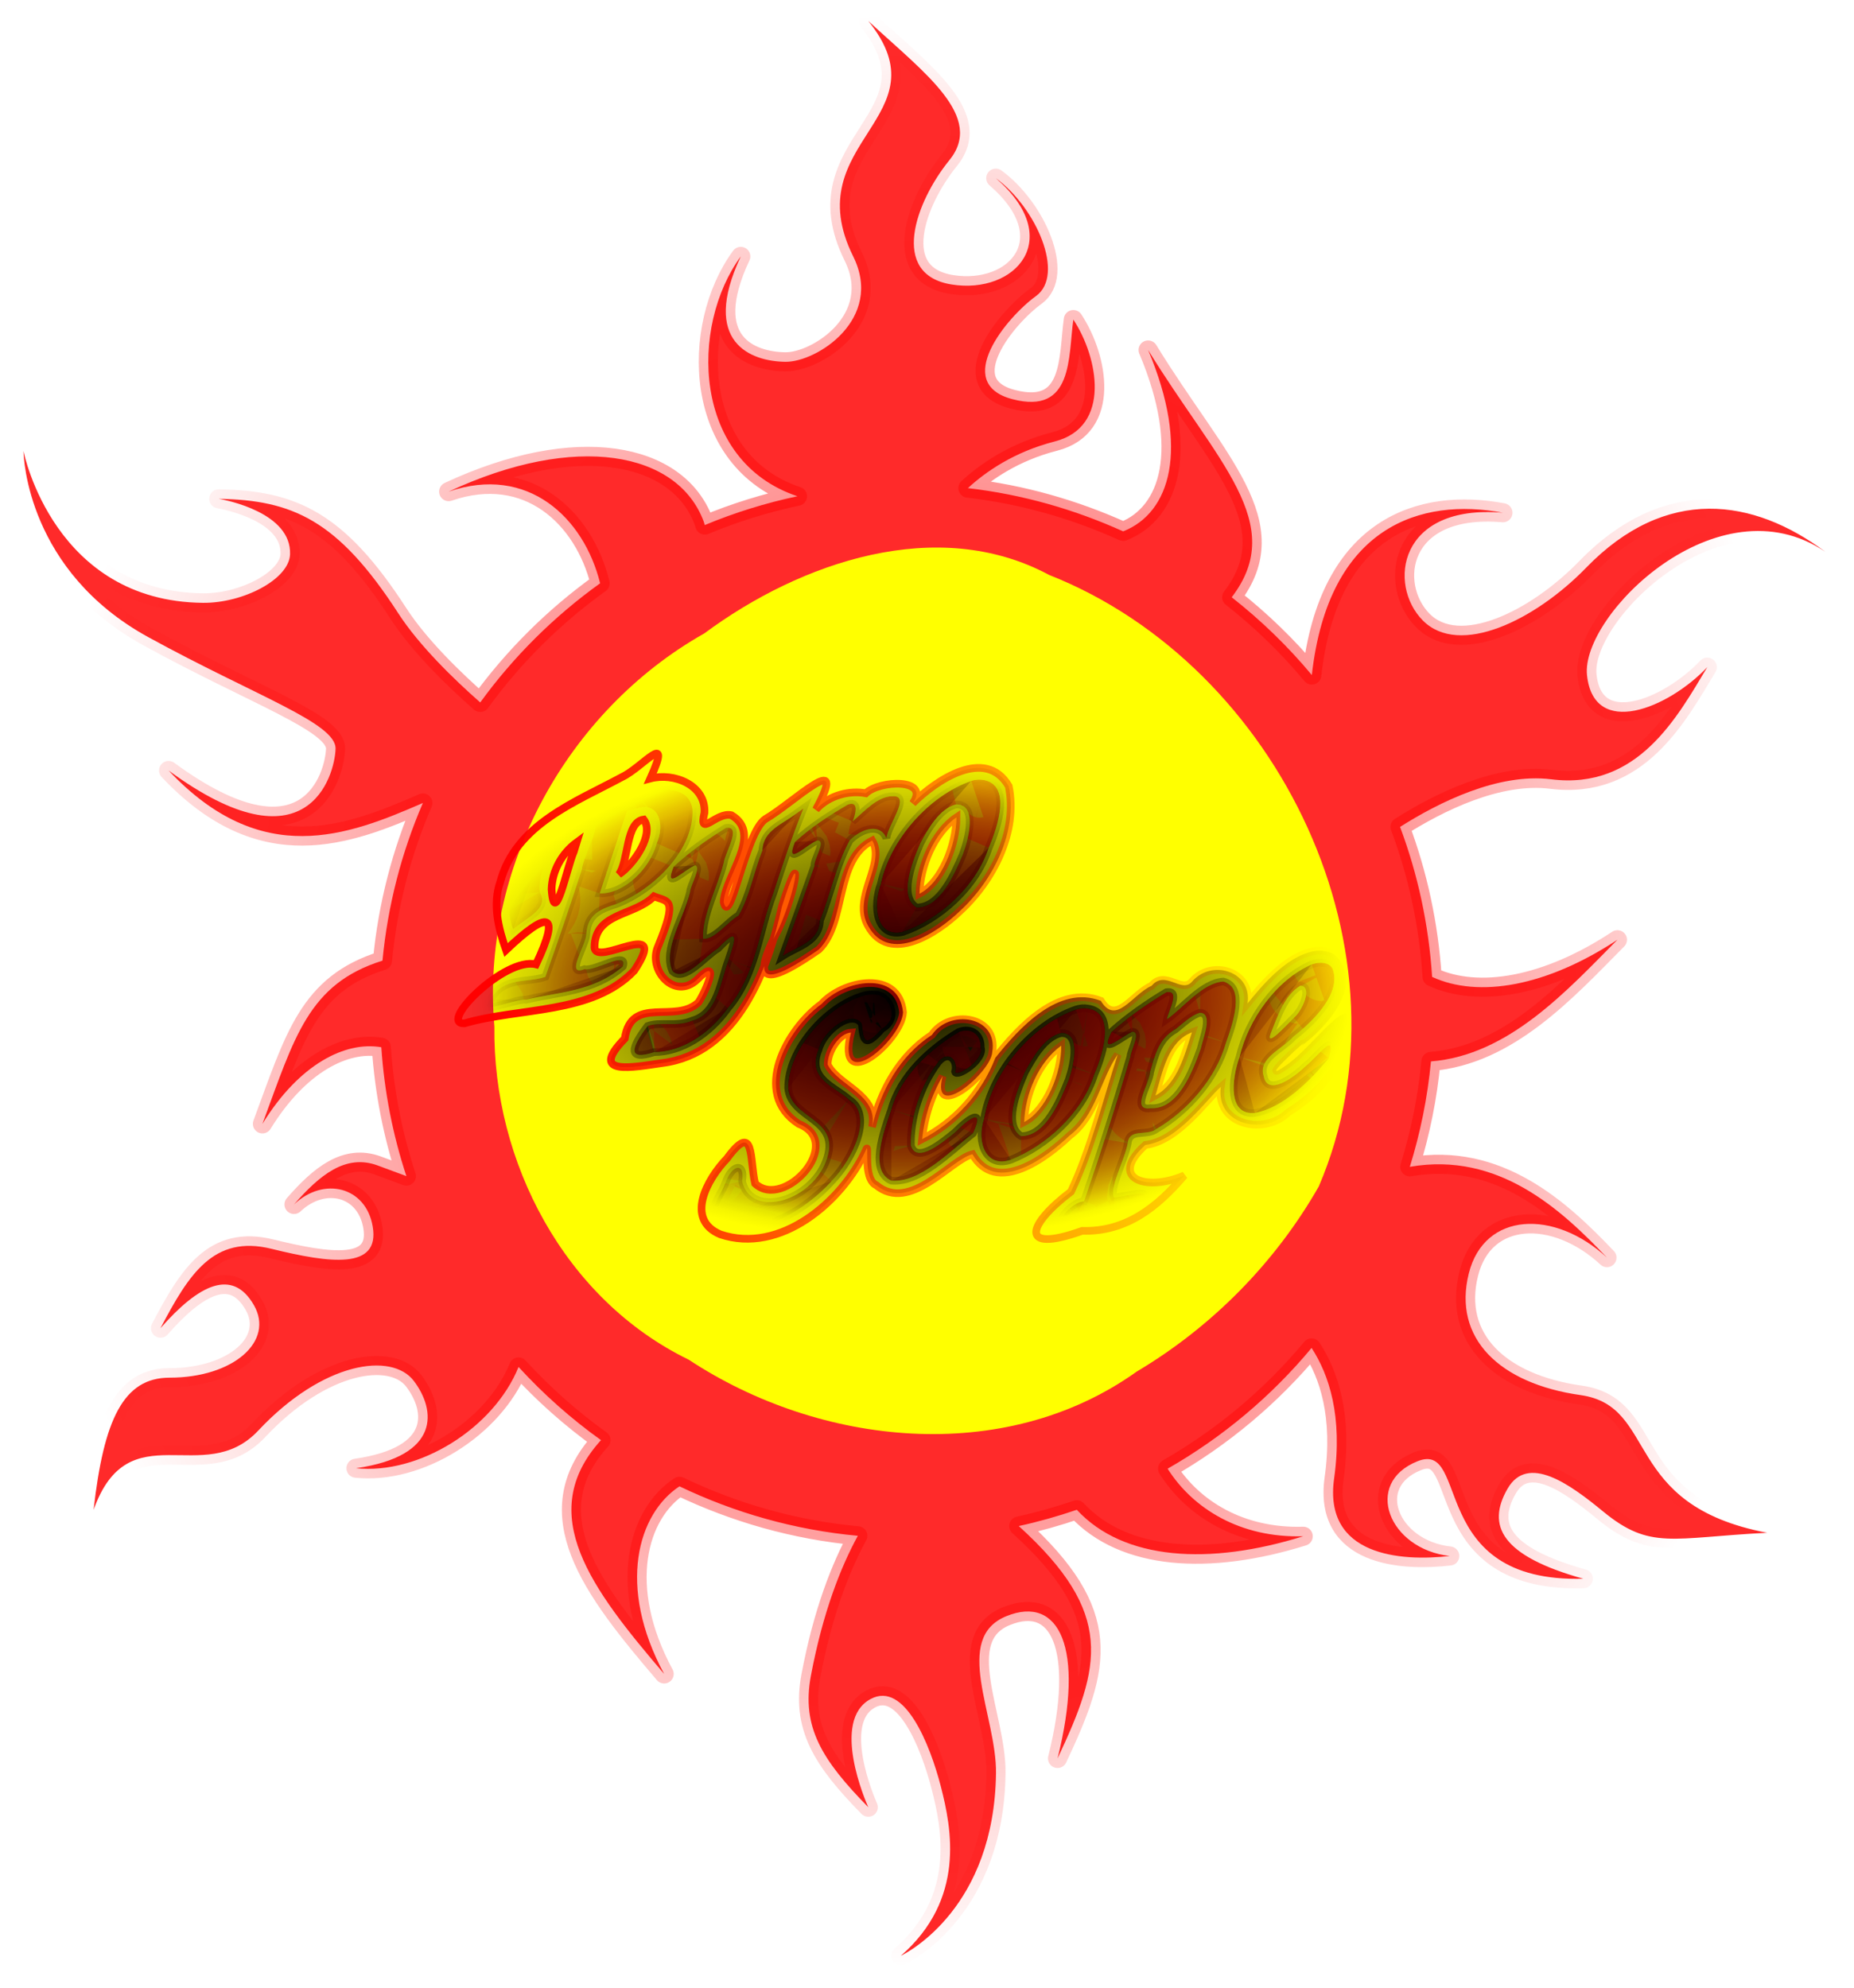 <?xml version="1.0" encoding="UTF-8" standalone="no"?>
<!-- Created with Inkscape (http://www.inkscape.org/) -->
<svg
   xmlns:dc="http://purl.org/dc/elements/1.1/"
   xmlns:cc="http://creativecommons.org/ns#"
   xmlns:rdf="http://www.w3.org/1999/02/22-rdf-syntax-ns#"
   xmlns:svg="http://www.w3.org/2000/svg"
   xmlns="http://www.w3.org/2000/svg"
   xmlns:xlink="http://www.w3.org/1999/xlink"
   xmlns:sodipodi="http://sodipodi.sourceforge.net/DTD/sodipodi-0.dtd"
   xmlns:inkscape="http://www.inkscape.org/namespaces/inkscape"
   height="260.406"
   id="img"
   inkscape:version="0.46"
   sodipodi:docname="1195427939289960346blazing_sun_hermann_schw_01.svg"
   sodipodi:version="0.32"
   version="1.0"
   width="242.844"
   inkscape:output_extension="org.inkscape.output.svg.inkscape">
  <sodipodi:namedview
     bordercolor="#666666"
     borderopacity="1.0"
     grid_units="mm"
     height="297mm"
     id="base"
     inkscape:current-layer="layer1"
     inkscape:cx="132.88805"
     inkscape:cy="63.835657"
     inkscape:document-units="mm"
     inkscape:pageopacity="0.0"
     inkscape:pageshadow="2"
     inkscape:window-height="885"
     inkscape:window-width="1679"
     inkscape:window-x="236"
     inkscape:window-y="49"
     inkscape:zoom="1.6491576"
     pagecolor="#ffffff"
     showgrid="true"
     units="mm"
     width="210mm">
    <inkscape:grid
       empspacing="5"
       empopacity="0.4"
       opacity="0.2"
       empcolor="#0000ff"
       color="#0000ff"
       spacingy="5mm"
       spacingx="5mm"
       originy="0px"
       originx="0px"
       type="xygrid"
       id="GridFromPre046Settings" />
  </sodipodi:namedview>
  <defs
     id="defs">
    <linearGradient
       inkscape:collect="always"
       id="linearGradient8203">
      <stop
         style="stop-color:#000000;stop-opacity:1;"
         offset="0"
         id="stop8205" />
      <stop
         style="stop-color:#000000;stop-opacity:0;"
         offset="1"
         id="stop8207" />
    </linearGradient>
    <linearGradient
       inkscape:collect="always"
       id="linearGradient8071">
      <stop
         style="stop-color:#ffff00;stop-opacity:1;"
         offset="0"
         id="stop8073" />
      <stop
         style="stop-color:#ffff00;stop-opacity:0;"
         offset="1"
         id="stop8075" />
    </linearGradient>
    <linearGradient
       inkscape:collect="always"
       id="linearGradient7909">
      <stop
         style="stop-color:#ff0000;stop-opacity:1;"
         offset="0"
         id="stop7911" />
      <stop
         style="stop-color:#ff0000;stop-opacity:0;"
         offset="1"
         id="stop7913" />
    </linearGradient>
    <linearGradient
       inkscape:collect="always"
       id="linearGradient7761">
      <stop
         style="stop-color:#ff0000;stop-opacity:1;"
         offset="0"
         id="stop7763" />
      <stop
         style="stop-color:#ff0000;stop-opacity:0;"
         offset="1"
         id="stop7765" />
    </linearGradient>
    <linearGradient
       inkscape:collect="always"
       id="linearGradient7747">
      <stop
         style="stop-color:#ff0000;stop-opacity:1;"
         offset="0"
         id="stop7749" />
      <stop
         style="stop-color:#ff0000;stop-opacity:0;"
         offset="1"
         id="stop7751" />
    </linearGradient>
    <linearGradient
       inkscape:collect="always"
       id="linearGradient5338">
      <stop
         style="stop-color:#000000;stop-opacity:1;"
         offset="0"
         id="stop5340" />
      <stop
         style="stop-color:#000000;stop-opacity:0;"
         offset="1"
         id="stop5342" />
    </linearGradient>
    <linearGradient
       id="linearGradient4944">
      <stop
         id="stop4946"
         offset="0"
         style="stop-color:#fff62b;stop-opacity:1;" />
      <stop
         id="stop4948"
         offset="1"
         style="stop-color:#fffd0d;stop-opacity:0;" />
    </linearGradient>
    <inkscape:perspective
       id="perspective9"
       inkscape:persp3d-origin="121.42187 : 86.802094 : 1"
       inkscape:vp_z="242.84373 : 130.20314 : 1"
       inkscape:vp_y="0 : 1000 : 0"
       inkscape:vp_x="0 : 130.20314 : 1"
       sodipodi:type="inkscape:persp3d" />
    <filter
       height="1.401"
       y="-0.201"
       width="1.404"
       x="-0.202"
       id="filter4936"
       inkscape:collect="always">
      <feGaussianBlur
         id="feGaussianBlur4938"
         stdDeviation="10.755"
         inkscape:collect="always" />
    </filter>
    <filter
       inkscape:collect="always"
       id="filter5356">
      <feGaussianBlur
         inkscape:collect="always"
         stdDeviation="0.429"
         id="feGaussianBlur5358" />
    </filter>
    <radialGradient
       inkscape:collect="always"
       xlink:href="#linearGradient5338"
       id="radialGradient5371"
       gradientUnits="userSpaceOnUse"
       gradientTransform="matrix(1,0,0,0.533,270.579,458.425)"
       cx="-156.243"
       cy="889.745"
       fx="-156.243"
       fy="889.745"
       r="56.028" />
    <radialGradient
       inkscape:collect="always"
       xlink:href="#linearGradient5338"
       id="radialGradient7208"
       gradientUnits="userSpaceOnUse"
       gradientTransform="matrix(1,0,0,0.533,74.721,453.574)"
       cx="-156.243"
       cy="889.745"
       fx="-156.243"
       fy="889.745"
       r="56.028" />
    <clipPath
       id="clipPath">
      <path
         style="font-size:40px;font-style:normal;font-weight:normal;line-height:80%;opacity:0.9;fill:#ffff00;fill-opacity:1;stroke:none;stroke-width:1px;stroke-linecap:butt;stroke-linejoin:miter;stroke-opacity:1;font-family:Bitstream Vera Sans"
         d="M -135.831,924.299 L -137.632,926.314 L -134.882,925.787 C -124.196,923.74 -124.078,923.717 -120.632,921.428 L -120.512,921.039 C -122.74,921.71 -123.687,921.932 -127.149,922.636 C -126.971,922.072 -126.793,921.509 -126.62,920.987 C -126.384,920.249 -126.148,919.512 -125.836,918.434 C -125.075,916.089 -125.008,915.832 -124.386,914.043 C -121.775,913.379 -119.54,912.3 -116.991,910.467 C -113.982,908.302 -111.89,905.051 -111.547,901.971 C -111.232,899.142 -113.28,898.19 -117.798,899.055 C -118.19,899.131 -118.623,899.213 -119.531,899.428 L -119.179,898.343 L -121.969,900.262 C -125.109,901.189 -126.942,902.11 -129.001,903.686 C -132.327,906.278 -134.331,909.431 -134.697,912.719 C -134.831,913.926 -134.766,914.728 -134.404,915.962 L -131.249,913.525 C -131.559,912.158 -131.602,911.515 -131.491,910.516 C -131.246,908.311 -130.106,906.016 -128.518,904.53 C -127.062,903.192 -125.671,902.437 -123.046,901.649 C -125.148,908.446 -128.109,917.444 -130.213,923.223 L -135.831,924.299 M -119.984,900.737 C -119.39,900.582 -118.757,900.42 -118.443,900.36 C -115.968,899.886 -114.775,900.92 -115.044,903.334 C -115.534,907.745 -118.685,911.525 -122.456,912.247 C -122.888,912.33 -123.198,912.349 -123.813,912.344 L -119.984,900.737 M -118.596,932.523 C -117.396,932.456 -115.682,932.25 -114.307,931.987 C -111.557,931.46 -109.897,930.368 -107.376,927.401 C -104.81,924.384 -104.602,923.896 -102.473,916.85 C -100.352,909.886 -99.259,906.622 -97.409,901.747 C -97.952,902.136 -98.412,902.469 -98.579,902.582 L -100.032,903.553 C -100.243,903.716 -100.571,903.901 -100.948,904.176 L -104.469,914.748 C -108.684,918.08 -108.895,918.243 -109.563,918.371 C -110.073,918.469 -110.362,917.954 -110.279,917.205 C -110.177,916.289 -109.61,914.307 -108.535,911.21 C -107.095,906.902 -106.286,904.466 -106.244,904.091 C -106.212,903.8 -106.385,903.63 -106.621,903.675 C -107.053,903.758 -109.724,905.654 -113.256,908.367 L -113.499,909.513 C -111.541,908.161 -111.086,907.87 -110.654,907.787 C -110.261,907.712 -110.092,907.924 -110.134,908.298 C -110.217,909.047 -110.631,910.349 -111.981,914.191 C -113.327,917.992 -113.625,918.945 -113.746,920.027 C -113.894,921.359 -113.415,922.245 -112.63,922.094 C -111.883,921.951 -108.518,919.352 -104.726,916.019 C -107.066,923.92 -107.066,923.92 -107.708,925.55 C -108.573,927.793 -109.918,928.824 -112.472,929.314 C -113.611,929.532 -114.457,929.531 -116.71,929.392 L -118.596,932.523 M -98.693,919.302 L -95.534,917.516 L -91.269,905.092 C -89.817,903.795 -88.867,903.206 -87.807,903.003 C -86.942,902.837 -86.469,903.072 -85.868,903.894 L -84.25,899.715 C -84.968,899.608 -85.273,899.585 -85.666,899.66 C -86.373,899.796 -87.24,900.329 -88.389,901.322 L -90.905,903.556 C -90.829,903.215 -90.727,902.992 -90.714,902.867 C -90.247,901.434 -90.179,901.177 -90.156,900.969 C -90.129,900.719 -90.341,900.556 -90.616,900.609 C -91.127,900.707 -94.783,903.158 -97.351,905.157 L -97.594,906.303 C -95.342,904.732 -95.098,904.603 -94.626,904.513 C -94.115,904.415 -93.912,904.661 -93.977,905.244 C -94.042,905.826 -94.652,907.858 -95.323,909.737 L -98.693,919.302 M -74.36,897.495 C -75.932,897.796 -78.58,899.484 -81.102,901.759 C -83.838,904.238 -86.088,908.905 -86.546,913.025 C -86.828,915.563 -85.673,916.93 -83.591,916.531 C -82.491,916.321 -81.345,915.694 -79.426,914.349 C -77.333,912.807 -75.92,911.519 -75.102,910.384 C -73.281,907.836 -71.57,903.517 -71.251,900.646 C -71.001,898.399 -72.278,897.096 -74.36,897.495 M -76.621,899.842 C -75.049,899.541 -74.248,900.976 -74.526,903.472 C -74.72,905.22 -75.511,907.49 -76.72,909.717 C -78.083,912.299 -79.641,913.86 -81.134,914.146 C -82.745,914.455 -83.595,913.111 -83.331,910.739 C -82.794,905.912 -79.371,900.369 -76.621,899.842 M -105.91,948.705 L -108.12,953.364 C -106.963,955.057 -105.218,955.619 -102.665,955.129 C -96.654,953.978 -90.183,947.647 -89.595,942.362 C -89.405,940.656 -89.936,939.903 -92.575,938.046 C -95.179,936.223 -95.572,935.606 -95.373,933.817 C -95.072,931.112 -92.888,928.413 -90.57,927.969 C -88.92,927.653 -88.414,928.289 -88.278,930.869 L -85.467,928.417 C -85.449,926.173 -86.502,925.275 -88.584,925.674 C -92.631,926.449 -97.755,932.074 -98.213,936.194 C -98.421,938.066 -97.749,939.282 -95.679,940.718 C -93.257,942.453 -92.675,943.441 -92.888,945.355 C -93.249,948.601 -96.515,952.037 -99.933,952.692 C -101.622,953.016 -103.263,952.556 -104.185,951.511 C -104.903,950.712 -105.12,949.898 -105.231,948.127 L -105.91,948.705 M -74.369,941.645 C -77.648,944.513 -79.86,946.077 -81.117,946.318 C -82.531,946.589 -83.227,945.582 -83.005,943.584 C -82.782,941.587 -82.015,938.833 -81.051,936.734 C -80.02,934.378 -78.873,933.059 -77.734,932.841 C -76.791,932.66 -76.368,933.353 -76.376,935.146 L -73.94,933.295 C -73.877,933.079 -73.854,932.871 -73.849,932.83 C -73.65,931.04 -74.39,930.082 -75.765,930.346 C -76.472,930.481 -76.922,930.73 -78.448,932 C -81.612,934.52 -82.31,935.265 -83.364,937.137 C -84.714,939.595 -85.932,943.29 -86.219,945.87 C -86.488,948.283 -85.584,949.495 -83.777,949.149 C -81.892,948.788 -78.485,946.506 -74.595,942.991 L -74.369,941.645 M -60.646,927.449 C -62.217,927.75 -64.866,929.439 -67.387,931.714 C -70.124,934.193 -72.373,938.859 -72.831,942.979 C -73.114,945.518 -71.958,946.885 -69.876,946.486 C -68.776,946.275 -67.63,945.648 -65.712,944.303 C -63.618,942.762 -62.206,941.473 -61.388,940.339 C -59.566,937.791 -57.855,933.472 -57.536,930.6 C -57.286,928.353 -58.564,927.05 -60.646,927.449 M -62.906,929.796 C -61.335,929.495 -60.533,930.93 -60.811,933.427 C -61.005,935.175 -61.796,937.444 -63.005,939.671 C -64.369,942.254 -65.927,943.815 -67.42,944.101 C -69.03,944.41 -69.88,943.066 -69.617,940.694 C -69.08,935.866 -65.656,930.323 -62.906,929.796 M -61.044,952.939 L -62.371,954.497 C -61.236,954.32 -56.885,953.568 -55.706,953.342 C -55.392,953.282 -54.842,953.177 -53.855,952.947 L -52.521,951.673 L -56.894,952.266 L -54.022,943.041 C -53.255,943.057 -52.827,943.016 -52.159,942.888 C -50.431,942.557 -49.446,942.002 -47.727,940.369 C -45.543,938.362 -44.713,937.47 -44.119,936.623 C -42.508,934.238 -40.755,929.544 -40.454,926.839 C -40.232,924.842 -40.909,923.668 -42.206,923.916 C -43.148,924.097 -44.554,924.977 -46.303,926.534 L -49.798,929.607 C -49.629,929.126 -49.499,928.653 -49.393,928.389 C -48.864,926.74 -48.57,925.828 -48.551,925.662 C -48.524,925.412 -48.766,925.173 -49.041,925.226 C -49.434,925.301 -52.815,927.7 -55.926,930.088 L -56.282,931.215 C -55.748,930.909 -55.254,930.611 -55.087,930.498 C -53.888,929.739 -53.643,929.61 -53.329,929.55 C -52.857,929.46 -52.629,929.823 -52.712,930.572 C -52.878,932.07 -56.439,943.341 -59.62,952.585 L -61.044,952.939 M -53.035,940.042 C -52.175,937.148 -51.409,934.762 -50.817,932.897 C -50.755,932.682 -50.577,932.118 -50.336,931.339 C -46.798,928.217 -45.541,927.284 -44.519,927.088 C -43.734,926.938 -43.325,927.756 -43.477,929.129 C -43.686,931.001 -44.495,933.437 -45.732,935.914 C -47.066,938.573 -48.54,940.077 -50.151,940.386 C -51.133,940.574 -52.157,940.444 -53.035,940.042 M -28.095,932.373 C -31.343,935.642 -33.358,937.168 -34.851,937.454 C -35.833,937.643 -36.579,937.093 -36.734,936.064 C -36.817,935.428 -36.805,934.978 -36.671,933.771 C -34.774,932.267 -33.498,931.168 -30.976,928.893 C -28.665,926.78 -27.688,925.249 -27.479,923.376 C -27.317,921.919 -28.084,921.211 -29.459,921.475 C -30.324,921.64 -30.975,921.969 -31.939,922.683 C -33.534,923.884 -34.994,925.264 -35.93,926.42 C -37.636,928.621 -39.481,933.454 -39.856,936.825 C -40.129,939.28 -39.083,940.587 -37.079,940.203 C -34.761,939.759 -31.699,937.462 -28.23,933.579 L -28.095,932.373 M -36.387,932.25 C -35.224,927.67 -33.032,923.87 -31.343,923.546 C -30.675,923.418 -30.322,924.043 -30.433,925.041 C -30.664,927.122 -31.864,928.574 -36.387,932.25"
         id="text5094" />
    </clipPath>
    <filter
       id="filter"
       height="2.0"
       width="2.0"
       x="-0.5"
       y="-0.5">
      <feGaussianBlur
         stdDeviation="5.0"
         id="feGaussianBlur7232" />
    </filter>
    <clipPath
       id="clipPath8">
      <path
         style="font-size:40px;font-style:normal;font-weight:normal;line-height:80%;opacity:0.8;fill:#aa0044;fill-opacity:1;stroke:url(#radialGradient7208);stroke-width:1px;stroke-linecap:butt;stroke-linejoin:miter;stroke-opacity:1;filter:url(#filter5356);font-family:Bitstream Vera Sans"
         d="M -118.242,899.402 C -121.679,902.178 -125.76,902.245 -129.038,905.546 C -132.916,908.695 -135.155,914.345 -133.556,917.99 C -131.854,916.468 -128.789,915.304 -130.071,913.123 C -130.436,909.37 -127.099,904.765 -123.29,903.884 C -121.716,903.859 -124.385,908.318 -124.567,910.121 C -126.091,914.825 -127.672,919.526 -129.353,924.217 C -131.788,925.054 -134.766,924.138 -136.525,927.172 C -138.775,929.509 -133.141,927.025 -131.879,927.214 C -127.73,926.206 -122.969,926.164 -119.198,922.844 C -118.481,920.665 -122.811,923.528 -124.218,923.209 C -126.851,924.224 -123.984,920.052 -123.98,918.563 C -123.799,915.95 -122.055,915.321 -120.047,914.67 C -115.222,912.832 -109.731,907.488 -110.079,902.165 C -110.681,898.799 -114.971,899.617 -117.859,900.283 C -117.865,899.61 -116.686,897.975 -118.242,899.402 z M -117.378,902.163 C -114.618,901.168 -113.63,904.132 -114.761,906.721 C -115.629,910.077 -119.119,913.411 -122.218,913.273 C -121.026,909.672 -119.835,906.071 -118.643,902.47 C -118.221,902.366 -117.799,902.262 -117.378,902.163 z M -96.452,902.8 C -98.273,904.215 -100.813,905 -100.915,907.634 C -102.032,910.434 -102.554,913.607 -104.032,916.179 C -105.499,917.003 -107.218,919.42 -108.701,919.21 C -108.804,916.069 -106.813,912.541 -105.973,909.227 C -105.833,907.982 -103.561,904.4 -105.674,904.694 C -108.022,906.122 -110.554,907.909 -112.55,909.798 C -113.868,913.052 -111.262,910.254 -109.735,909.608 C -108.862,909.831 -110.36,912.221 -110.395,913.108 C -111.16,916.479 -114.028,920.621 -112.689,923.474 C -111.153,924.964 -108.53,921.57 -106.728,920.485 C -103.947,917.529 -104.42,919.246 -105.343,921.972 C -106.369,924.647 -106.748,929.025 -110.075,929.942 C -112.133,930.819 -114.278,930.047 -115.951,930.654 C -118.085,933.463 -118.677,935.26 -115.107,934.078 C -111.598,934.069 -107.923,931.796 -105.434,928.296 C -101.696,923.842 -101.416,918.228 -99.474,913.229 C -98.269,909.525 -97.034,905.819 -95.539,902.148 C -95.843,902.365 -96.148,902.583 -96.452,902.8 z M -89.714,901.637 C -92.066,903.018 -94.597,904.634 -96.66,906.563 C -97.98,909.905 -95.248,906.948 -93.754,906.356 C -92.46,906.264 -94.226,908.895 -94.092,909.666 C -95.456,913.604 -96.852,917.54 -98.259,921.474 C -96.281,920.202 -93.499,919.656 -93.375,916.819 C -91.99,913.374 -91.26,909.558 -89.486,906.334 C -87.821,904.671 -85.448,904.115 -84.678,906.049 C -84.48,904.243 -81.359,900.397 -83.887,900.552 C -85.793,900.546 -87.515,902.477 -89.088,903.839 C -88.686,902.852 -88.254,901.119 -89.714,901.637 z M -73.57,898.544 C -79.027,900.456 -84.167,906.161 -85.405,912.043 C -86.504,915.069 -85.949,919.119 -82.53,918.333 C -77.865,916.74 -72.967,912.481 -71.274,907.293 C -69.949,904.219 -68.468,899.312 -71.7,898.472 C -72.271,898.326 -72.907,898.321 -73.57,898.544 z M -75.566,901.631 C -72.778,901.565 -73.851,905.983 -74.664,908.179 C -75.795,910.834 -77.66,915.172 -80.732,915.125 C -83.011,913.786 -81.449,909.49 -80.252,906.76 C -79.274,904.843 -77.664,902.143 -75.566,901.631 z M -87.85,926.734 C -92.548,928.172 -97.572,933.764 -97.54,938.772 C -97.217,942.884 -90.775,942.685 -92.429,947.911 C -94.155,953.568 -102.411,956.04 -103.582,950.971 C -103.153,948.462 -104.939,948.753 -105.773,951.244 C -106.43,952.921 -108.304,955.138 -106.629,955.945 C -102.842,958.979 -95.913,955.478 -91.869,950.986 C -88.961,947.962 -86.365,942.255 -89.596,940.273 C -91.369,938.625 -95.163,937.587 -93.553,933.713 C -92.937,931.285 -89.19,928.37 -87.894,930.37 C -87.706,932.564 -87.498,933.591 -85.284,931.018 C -82.723,929.584 -84.399,926.396 -86.326,926.538 C -86.816,926.502 -87.326,926.556 -87.85,926.734 z M -75.186,931.435 C -78.952,933.674 -82.813,937.194 -84.04,941.627 C -85.107,944.719 -86.911,949.649 -84.022,950.914 C -80.325,951.222 -76.499,947.185 -73.327,944.697 C -71.759,941.235 -73.891,942.77 -75.721,944.615 C -77.336,945.912 -80.715,948.766 -81.468,946.321 C -81.575,942.847 -80.353,938.66 -77.91,935.393 C -76.523,933.714 -75.263,935.149 -75.677,936.652 C -75.463,937.455 -71.788,935.038 -72.318,933.463 C -72.282,931.81 -73.517,930.795 -75.186,931.435 z M -59.841,928.495 C -65.611,930.486 -70.842,936.654 -71.888,942.831 C -72.899,945.869 -71.629,949.313 -68.367,948.17 C -63.792,946.342 -59.072,942.142 -57.454,937.011 C -56.115,933.903 -54.77,928.825 -58.324,928.364 C -58.789,928.281 -59.317,928.324 -59.841,928.495 z M -47.994,926.226 C -50.441,927.692 -53.031,929.488 -55.18,931.421 C -56.833,934.695 -54.021,932.123 -52.475,931.412 C -51.261,931.377 -52.678,933.84 -52.721,934.704 C -54.572,941.009 -56.612,947.295 -58.791,953.622 C -60.661,953.639 -63.763,957.803 -60.166,956.103 C -57.552,955.414 -54.714,955.669 -52.225,954.273 C -48.496,951.515 -53.003,952.975 -54.861,953.114 C -55.523,951.895 -53.434,948.157 -53.067,945.997 C -52.847,943.988 -50.58,945.144 -49.295,944.134 C -45.167,941.702 -41.506,937.485 -40.194,932.832 C -39.236,930.15 -37.704,925.569 -40.539,924.83 C -43.281,924.992 -45.882,928.384 -47.938,929.779 C -47.749,928.667 -46.096,925.922 -47.994,926.226 z M -28.965,922.58 C -33.645,924.624 -37.272,929.843 -38.427,934.734 C -39.473,937.682 -39.954,942.385 -36.417,942.049 C -32.795,941.406 -29.263,937.966 -26.728,934.879 C -25.6,931.027 -28.26,934.739 -29.775,935.914 C -31.369,937.468 -34.752,939.862 -35.251,937.244 C -36.044,934.874 -32.865,933.722 -31.369,932.046 C -28.667,929.942 -25.022,926.285 -26.233,923.139 C -26.706,922.278 -27.897,922.204 -28.965,922.58 z M -30.447,925.378 C -28.82,925.453 -30.154,928.623 -31.305,929.583 C -32.211,930.482 -35.136,933.695 -34.306,931.547 C -33.464,929.45 -32.556,926.614 -30.447,925.378 z M -61.836,931.582 C -59.199,931.466 -60.072,935.622 -60.806,937.717 C -61.912,940.476 -63.816,945.095 -67.032,945.082 C -69.335,943.663 -67.714,939.409 -66.552,936.718 C -65.488,934.75 -64.003,932.135 -61.836,931.582 z M -43.607,928.917 C -41.821,928.956 -43.206,932.276 -43.501,933.638 C -44.585,936.697 -46.512,941.635 -50.074,941.42 C -52.73,941.811 -50.235,938.276 -50.122,936.658 C -49.513,934.48 -48.996,932.27 -46.823,931.093 C -45.79,930.271 -44.733,929.24 -43.607,928.917 z"
         id="text5096" />
    </clipPath>
    <filter
       id="filtera"
       height="2.0"
       width="2.0"
       x="-0.5"
       y="-0.5">
      <feGaussianBlur
         stdDeviation="5.0"
         id="feGaussianBlur7237" />
    </filter>
    <radialGradient
       inkscape:collect="always"
       xlink:href="#linearGradient5338"
       id="radialGradient7693"
       gradientUnits="userSpaceOnUse"
       gradientTransform="matrix(1,0,0,0.533,275.502,449.282)"
       cx="-156.243"
       cy="889.745"
       fx="-156.243"
       fy="889.745"
       r="56.028" />
    <filter
       inkscape:collect="always"
       id="filter7709">
      <feGaussianBlur
         inkscape:collect="always"
         stdDeviation="2.299"
         id="feGaussianBlur7711" />
    </filter>
    <radialGradient
       inkscape:collect="always"
       xlink:href="#linearGradient7747"
       id="radialGradient7753"
       cx="-79.022"
       cy="925.226"
       fx="-79.022"
       fy="925.226"
       r="58.028"
       gradientTransform="matrix(1,0,0,0.549,0,417.271)"
       gradientUnits="userSpaceOnUse" />
    <radialGradient
       inkscape:collect="always"
       xlink:href="#linearGradient7747"
       id="radialGradient7755"
       gradientUnits="userSpaceOnUse"
       gradientTransform="matrix(1,0,0,0.549,0,417.271)"
       cx="-79.022"
       cy="925.226"
       fx="-79.022"
       fy="925.226"
       r="58.028" />
    <radialGradient
       inkscape:collect="always"
       xlink:href="#linearGradient7747"
       id="radialGradient7757"
       gradientUnits="userSpaceOnUse"
       gradientTransform="matrix(1,0,0,0.549,0,417.271)"
       cx="-79.022"
       cy="925.226"
       fx="-79.022"
       fy="925.226"
       r="58.028" />
    <radialGradient
       inkscape:collect="always"
       xlink:href="#linearGradient7747"
       id="radialGradient7759"
       gradientUnits="userSpaceOnUse"
       gradientTransform="matrix(1,0,0,0.549,0,417.271)"
       cx="-79.022"
       cy="925.226"
       fx="-79.022"
       fy="925.226"
       r="58.028" />
    <linearGradient
       inkscape:collect="always"
       xlink:href="#linearGradient7761"
       id="linearGradient7769"
       x1="-312.608"
       y1="904.865"
       x2="-201.435"
       y2="904.865"
       gradientUnits="userSpaceOnUse"
       gradientTransform="translate(376.28,18.57)" />
    <filter
       inkscape:collect="always"
       id="filter7903">
      <feGaussianBlur
         inkscape:collect="always"
         stdDeviation="1.237"
         id="feGaussianBlur7905" />
    </filter>
    <radialGradient
       inkscape:collect="always"
       xlink:href="#linearGradient7909"
       id="radialGradient7915"
       cx="121.259"
       cy="921.435"
       fx="121.259"
       fy="921.435"
       r="119.436"
       gradientTransform="matrix(1,0,0,1.072,0,-65.941)"
       gradientUnits="userSpaceOnUse" />
    <radialGradient
       inkscape:collect="always"
       xlink:href="#linearGradient8071"
       id="radialGradient8077"
       cx="119.259"
       cy="923.435"
       fx="119.259"
       fy="923.435"
       r="55.587"
       gradientTransform="matrix(1,0,0,0.53,0,434.396)"
       gradientUnits="userSpaceOnUse" />
    <radialGradient
       inkscape:collect="always"
       xlink:href="#linearGradient8071"
       id="radialGradient8081"
       gradientUnits="userSpaceOnUse"
       gradientTransform="matrix(1,0,0,0.53,0,434.396)"
       cx="119.259"
       cy="923.435"
       fx="119.259"
       fy="923.435"
       r="55.587" />
    <linearGradient
       inkscape:collect="always"
       xlink:href="#linearGradient7761"
       id="linearGradient8083"
       gradientUnits="userSpaceOnUse"
       gradientTransform="translate(376.28,18.57)"
       x1="-312.608"
       y1="904.865"
       x2="-201.435"
       y2="904.865" />
    <radialGradient
       inkscape:collect="always"
       xlink:href="#linearGradient8203"
       id="radialGradient8209"
       cx="118.213"
       cy="922.47"
       fx="118.213"
       fy="922.47"
       r="58.701"
       gradientTransform="matrix(1,0,0,0.55,0,414.838)"
       gradientUnits="userSpaceOnUse" />
    <radialGradient
       inkscape:collect="always"
       xlink:href="#linearGradient8203"
       id="radialGradient8211"
       cx="-79.022"
       cy="925.226"
       fx="-79.022"
       fy="925.226"
       r="58.028"
       gradientTransform="matrix(1,0,0,0.549,0,417.271)"
       gradientUnits="userSpaceOnUse" />
    <radialGradient
       inkscape:collect="always"
       xlink:href="#linearGradient8203"
       id="radialGradient8213"
       cx="119.259"
       cy="923.435"
       fx="119.259"
       fy="923.435"
       r="56.028"
       gradientTransform="matrix(1,0,0,0.533,0,431.328)"
       gradientUnits="userSpaceOnUse" />
    <radialGradient
       inkscape:collect="always"
       xlink:href="#linearGradient8203"
       id="radialGradient8215"
       cx="119.259"
       cy="923.435"
       fx="119.259"
       fy="923.435"
       r="59.187"
       gradientTransform="matrix(1,0,0,0.553,0,412.34)"
       gradientUnits="userSpaceOnUse" />
    <radialGradient
       inkscape:collect="always"
       xlink:href="#linearGradient8203"
       id="radialGradient8217"
       cx="119.259"
       cy="923.435"
       fx="119.259"
       fy="923.435"
       r="59.701"
       gradientTransform="matrix(1,0,0,0.549,0,416.891)"
       gradientUnits="userSpaceOnUse" />
  </defs>
  <g
     transform="translate(0,-791.956)"
     inkscape:label="Blazing Sun"
     inkscape:groupmode="layer"
     id="layer1">
    <g
       id="g8219">
      <path
         id="path7250"
         d="M 66.358,920.183 L 64.558,922.198 M 64.558,922.198 L 67.308,921.671 M 67.308,921.671 C 77.994,919.624 78.112,919.601 81.557,917.312 M 77.804,909.926 C 80.415,909.263 82.65,908.183 85.199,906.351 M 73.188,899.57 C 69.863,902.162 67.858,905.315 67.493,908.603 M 67.493,908.603 C 67.359,909.81 67.423,910.612 67.786,911.846 M 67.786,911.846 L 70.94,909.408 M 73.671,900.414 C 75.127,899.076 76.518,898.321 79.144,897.533 M 79.144,897.533 C 77.042,904.33 74.08,913.328 71.976,919.107 M 82.206,896.62 C 82.8,896.466 83.433,896.304 83.747,896.244 M 83.747,896.244 C 86.222,895.77 87.414,896.804 87.146,899.217 M 87.146,899.217 C 86.655,903.628 83.505,907.409 79.733,908.131 M 83.594,928.407 C 84.793,928.34 86.508,928.134 87.883,927.87 M 87.883,927.87 C 90.633,927.344 92.292,926.252 94.814,923.284 M 101.242,900.06 L 97.721,910.632 M 88.934,904.251 L 88.691,905.397 M 88.691,905.397 C 90.648,904.045 91.104,903.754 91.536,903.671 M 91.536,903.671 C 91.929,903.596 92.097,903.808 92.056,904.182 M 92.056,904.182 C 91.972,904.931 91.558,906.232 90.208,910.075 M 90.208,910.075 C 88.863,913.876 88.564,914.829 88.444,915.911 M 88.444,915.911 C 88.296,917.243 88.774,918.129 89.56,917.978 M 89.56,917.978 C 90.306,917.835 93.671,915.236 97.464,911.903 M 97.464,911.903 C 95.124,919.804 95.124,919.804 94.481,921.434 M 85.48,925.276 L 83.594,928.407 M 103.496,915.186 L 106.655,913.4 M 110.921,900.975 C 112.372,899.679 113.322,899.09 114.383,898.887 M 114.383,898.887 C 115.247,898.721 115.721,898.956 116.322,899.778 M 104.839,901.041 L 104.596,902.187 M 104.596,902.187 C 106.847,900.615 107.092,900.487 107.563,900.397 M 107.563,900.397 C 108.074,900.299 108.278,900.545 108.213,901.128 M 108.213,901.128 C 108.148,901.71 107.537,903.741 106.867,905.621 M 106.867,905.621 L 103.496,915.186 M 121.088,897.643 C 118.351,900.122 116.102,904.789 115.644,908.908 M 115.644,908.908 C 115.361,911.447 116.517,912.814 118.599,912.415 M 118.599,912.415 C 119.699,912.204 120.845,911.578 122.763,910.233 M 122.763,910.233 C 124.857,908.691 126.269,907.402 127.087,906.268 M 125.569,895.726 C 127.14,895.425 127.942,896.859 127.664,899.356 M 127.664,899.356 C 127.47,901.104 126.679,903.373 125.47,905.601 M 125.47,905.601 C 124.106,908.183 122.548,909.744 121.055,910.03 M 96.279,944.589 L 94.069,949.248 M 94.069,949.248 C 95.227,950.941 96.971,951.502 99.525,951.013 M 99.525,951.013 C 105.536,949.862 112.007,943.531 112.595,938.246 M 111.62,923.852 C 113.27,923.536 113.776,924.173 113.912,926.753 M 113.912,926.753 L 116.722,924.3 M 113.605,921.558 C 109.559,922.333 104.435,927.958 103.977,932.078 M 103.977,932.078 C 103.768,933.95 104.44,935.165 106.511,936.601 M 106.511,936.601 C 108.932,938.337 109.514,939.325 109.301,941.239 M 109.301,941.239 C 108.94,944.485 105.675,947.921 102.257,948.576 M 124.456,928.724 C 125.398,928.544 125.821,929.237 125.814,931.03 M 125.814,931.03 L 128.25,929.179 M 123.742,927.884 C 120.578,930.404 119.88,931.149 118.826,933.02 M 118.826,933.02 C 117.476,935.478 116.257,939.174 115.97,941.754 M 115.97,941.754 C 115.702,944.167 116.605,945.379 118.412,945.033 M 118.412,945.033 C 120.298,944.671 123.705,942.39 127.594,938.875 M 134.802,927.598 C 132.066,930.077 129.817,934.743 129.358,938.863 M 129.358,938.863 C 129.076,941.401 130.231,942.769 132.313,942.37 M 132.313,942.37 C 133.413,942.159 134.56,941.532 136.478,940.187 M 136.478,940.187 C 138.572,938.646 139.984,937.357 140.802,936.223 M 139.283,925.68 C 140.855,925.379 141.656,926.814 141.379,929.311 M 141.379,929.311 C 141.184,931.059 140.393,933.328 139.185,935.555 M 139.185,935.555 C 137.821,938.138 136.263,939.699 134.77,939.985 M 141.146,948.823 L 139.819,950.381 M 139.819,950.381 C 140.954,950.204 145.305,949.452 146.484,949.226 M 146.484,949.226 C 146.798,949.166 147.348,949.06 148.335,948.831 M 148.335,948.831 L 149.668,947.557 M 148.168,938.925 C 148.935,938.941 149.362,938.9 150.03,938.772 M 150.03,938.772 C 151.759,938.441 152.743,937.886 154.463,936.253 M 146.263,925.972 L 145.907,927.099 M 145.907,927.099 C 146.441,926.793 146.936,926.495 147.102,926.382 M 147.102,926.382 C 148.302,925.622 148.547,925.494 148.861,925.434 M 148.861,925.434 C 149.332,925.343 149.561,925.707 149.478,926.456 M 149.478,926.456 C 149.311,927.954 145.75,939.225 142.569,948.469 M 151.853,927.223 C 155.392,924.101 156.649,923.168 157.67,922.972 M 157.67,922.972 C 158.456,922.822 158.865,923.639 158.712,925.013 M 158.712,925.013 C 158.504,926.885 157.695,929.321 156.458,931.798 M 156.458,931.798 C 155.124,934.456 153.649,935.961 152.039,936.269 M 165.518,929.655 C 167.416,928.151 168.692,927.051 171.213,924.776 M 166.259,922.304 C 164.553,924.505 162.708,929.338 162.333,932.709 M 162.333,932.709 C 162.06,935.164 163.107,936.47 165.111,936.087 M 165.111,936.087 C 167.428,935.643 170.491,933.345 173.96,929.463 M 170.847,919.43 C 171.514,919.302 171.868,919.927 171.757,920.925 M 171.757,920.925 C 171.525,923.006 170.326,924.458 165.803,928.134"
         style="fill:url(#radialGradient8217);stroke:#ffffff;stroke-width:10;stroke-opacity:1;filter:url(#filter);fill-opacity:1;opacity:1" />
      <path
         id="path7252"
         d="M 80.271,919.681 L 80.391,919.292 M 80.391,919.292 C 78.164,919.963 77.216,920.185 73.754,920.889 M 73.754,920.889 C 73.932,920.326 74.11,919.762 74.284,919.24 M 74.284,919.24 C 74.52,918.503 74.756,917.765 75.068,916.687 M 75.068,916.687 C 75.828,914.342 75.895,914.085 76.517,912.296 M 83.913,908.721 C 86.922,906.556 89.014,903.304 89.356,900.225 M 89.356,900.225 C 89.671,897.395 87.624,896.443 83.106,897.309 M 83.106,897.309 C 82.713,897.384 82.281,897.467 81.373,897.681 M 81.373,897.681 L 81.724,896.596 M 81.724,896.596 L 78.935,898.515 M 78.935,898.515 C 75.794,899.442 73.961,900.364 71.902,901.939 M 69.654,911.778 C 69.345,910.412 69.301,909.769 69.412,908.77 M 69.412,908.77 C 69.657,906.564 70.797,904.269 72.385,902.784 M 70.69,921.476 L 65.072,922.553 M 78.447,910.501 C 78.015,910.584 77.705,910.602 77.091,910.598 M 77.091,910.598 L 80.919,898.99 M 93.528,925.654 C 96.093,922.637 96.301,922.149 98.431,915.103 M 98.431,915.103 C 100.551,908.14 101.645,904.876 103.494,900.001 M 103.494,900.001 C 102.951,900.39 102.491,900.722 102.325,900.835 M 102.325,900.835 L 100.871,901.806 M 100.871,901.806 C 100.661,901.969 100.332,902.154 99.956,902.43 M 96.435,913.001 C 92.219,916.334 92.009,916.496 91.341,916.624 M 91.341,916.624 C 90.83,916.722 90.541,916.207 90.625,915.458 M 90.625,915.458 C 90.726,914.543 91.293,912.561 92.368,909.463 M 92.368,909.463 C 93.808,905.155 94.618,902.719 94.659,902.345 M 94.659,902.345 C 94.692,902.053 94.518,901.883 94.283,901.928 M 94.283,901.928 C 93.851,902.011 91.179,903.907 87.647,906.62 M 93.195,923.803 C 92.331,926.046 90.985,927.078 88.432,927.567 M 88.432,927.567 C 87.293,927.785 86.447,927.784 84.194,927.646 M 105.369,915.769 L 109.635,903.345 M 115.035,902.147 L 116.654,897.968 M 116.654,897.968 C 115.935,897.862 115.63,897.839 115.237,897.914 M 115.237,897.914 C 114.53,898.049 113.663,898.582 112.515,899.576 M 112.515,899.576 L 109.998,901.809 M 109.998,901.809 C 110.074,901.469 110.176,901.246 110.19,901.121 M 110.19,901.121 C 110.657,899.687 110.724,899.43 110.747,899.222 M 110.747,899.222 C 110.775,898.972 110.562,898.809 110.287,898.862 M 110.287,898.862 C 109.777,898.96 106.12,901.412 103.553,903.41 M 126.543,895.748 C 124.972,896.049 122.323,897.737 119.801,900.012 M 125.801,908.638 C 127.623,906.089 129.333,901.77 129.653,898.899 M 129.653,898.899 C 129.903,896.652 128.625,895.349 126.543,895.748 M 119.769,912.4 C 118.159,912.708 117.308,911.364 117.572,908.992 M 117.572,908.992 C 118.109,904.165 121.533,898.622 124.283,898.095 M 111.309,940.616 C 111.498,938.909 110.967,938.156 108.328,936.299 M 108.328,936.299 C 105.724,934.477 105.332,933.86 105.531,932.07 M 105.531,932.07 C 105.832,929.365 108.016,926.666 110.334,926.222 M 115.436,926.67 C 115.455,924.426 114.401,923.529 112.319,923.927 M 100.971,950.945 C 99.281,951.269 97.641,950.809 96.719,949.764 M 96.719,949.764 C 96,948.965 95.783,948.151 95.673,946.381 M 95.673,946.381 L 94.993,946.959 M 126.535,939.898 C 123.255,942.766 121.043,944.33 119.786,944.571 M 119.786,944.571 C 118.372,944.842 117.677,943.835 117.899,941.837 M 117.899,941.837 C 118.121,939.84 118.889,937.086 119.853,934.987 M 119.853,934.987 C 120.884,932.631 122.03,931.312 123.169,931.094 M 126.964,931.548 C 127.026,931.333 127.049,931.124 127.054,931.083 M 127.054,931.083 C 127.253,929.293 126.514,928.335 125.139,928.599 M 125.139,928.599 C 124.432,928.734 123.981,928.984 122.456,930.253 M 126.308,941.245 L 126.535,939.898 M 140.257,925.702 C 138.686,926.003 136.038,927.692 133.516,929.967 M 139.516,938.592 C 141.337,936.044 143.048,931.725 143.367,928.854 M 143.367,928.854 C 143.617,926.606 142.34,925.304 140.257,925.702 M 133.484,942.354 C 131.873,942.663 131.023,941.319 131.287,938.947 M 131.287,938.947 C 131.824,934.12 135.247,928.577 137.997,928.05 M 148.382,949.926 L 144.01,950.52 M 144.01,950.52 L 146.881,941.295 M 153.177,938.622 C 155.361,936.616 156.191,935.724 156.785,934.877 M 156.785,934.877 C 158.396,932.491 160.148,927.797 160.449,925.092 M 160.449,925.092 C 160.671,923.095 159.994,921.921 158.698,922.17 M 158.698,922.17 C 157.755,922.35 156.35,923.23 154.6,924.787 M 154.6,924.787 L 151.106,927.86 M 151.106,927.86 C 151.274,927.38 151.404,926.907 151.51,926.642 M 151.51,926.642 C 152.04,924.993 152.333,924.081 152.352,923.915 M 152.352,923.915 C 152.38,923.665 152.137,923.427 151.862,923.479 M 151.862,923.479 C 151.469,923.555 148.088,925.954 144.977,928.342 M 141.283,950.838 L 139.859,951.193 M 147.869,938.295 C 148.729,935.402 149.494,933.015 150.086,931.15 M 150.086,931.15 C 150.148,930.935 150.327,930.371 150.567,929.592 M 150.753,938.639 C 149.77,938.827 148.747,938.697 147.869,938.295 M 172.808,930.626 C 169.561,933.895 167.545,935.422 166.053,935.708 M 166.053,935.708 C 165.07,935.896 164.324,935.347 164.169,934.317 M 164.169,934.317 C 164.086,933.681 164.098,933.231 164.232,932.024 M 169.927,927.146 C 172.238,925.033 173.216,923.502 173.424,921.629 M 173.424,921.629 C 173.586,920.173 172.819,919.464 171.444,919.728 M 171.444,919.728 C 170.58,919.893 169.928,920.222 168.964,920.936 M 168.964,920.936 C 167.37,922.138 165.909,923.517 164.973,924.674 M 172.674,931.833 L 172.808,930.626 M 164.517,930.504 C 165.68,925.923 167.871,922.123 169.56,921.799"
         style="opacity:1;fill:url(#radialGradient8215);fill-opacity:1;stroke:#ff0000;stroke-width:10;stroke-opacity:0.87;filter:url(#filter7709)" />
      <path
         d="M 113.731,794.701 C 123.933,807.334 104.278,810.466 111.754,825.544 C 115.806,833.717 107.013,839.403 102.872,839.353 C 98.424,839.304 91.701,836.878 97.032,825.544 C 90.341,834.672 90.648,852.351 104.453,856.965 C 100.254,857.852 96.197,859.123 92.317,860.737 C 92.257,860.576 92.225,860.412 92.165,860.25 C 88.767,851.152 75.468,848.563 58.767,856.357 C 69.135,852.793 76.479,859.784 78.599,868.341 C 78.601,868.35 78.596,868.362 78.599,868.372 C 72.574,872.697 67.26,877.976 62.903,883.976 C 59.478,880.965 54.909,876.536 52.166,872.295 C 44.23,860.024 38.272,857.47 28.653,857.3 C 29.713,857.483 38.185,859.141 37.992,864.569 C 37.875,867.857 31.835,870.977 26.585,870.927 C 7.171,870.74 3.169,851.515 3.073,851.034 C 3.09,851.951 3.642,866.771 19.437,875.428 C 33.507,883.148 44.06,886.677 43.953,890.059 C 43.841,893.616 40.249,906.236 22.083,892.888 C 34.255,905.843 45.566,901.426 55.39,897.146 C 52.613,903.582 50.794,910.53 50.098,917.8 C 40.368,920.846 38.582,927.858 34.372,939.183 C 39.22,931.307 45.257,928.333 49.946,929.145 C 50.341,935.003 51.461,940.66 53.231,946.027 C 51.978,945.562 50.704,945.085 49.459,944.628 C 45.264,943.086 41.854,945.904 38.509,949.738 C 42.429,946.038 47.929,947.41 48.82,952.627 C 49.796,958.338 43.205,957.43 35.558,955.548 C 27.969,953.679 24.729,958.884 21.019,965.95 C 26.018,960.249 30.428,958.026 33.247,962.909 C 35.974,967.632 30.613,972.429 22.205,972.429 C 16.154,972.429 13.587,977.949 12.259,989.737 C 16.88,976.835 26.666,986.997 33.824,979.364 C 42.307,970.319 51.312,969.045 54.204,972.855 C 57.096,976.665 57.77,982.697 46.63,984.292 C 54.841,985.155 64.656,979.1 67.922,971.03 C 71.176,974.578 74.794,977.805 78.72,980.611 C 69.954,990.291 77.522,1000.148 86.994,1011.242 C 80.78,999.733 83.552,990.242 89.001,986.664 C 96.188,990.109 104.064,992.379 112.362,993.143 C 110.163,997.166 107.806,1003.054 106.218,1011.455 C 104.945,1018.187 107.675,1022.526 113.731,1028.701 C 113.433,1028.038 108.765,1017.369 114.035,1014.527 C 118.489,1012.125 121.813,1020.495 123.221,1025.933 C 124.674,1031.544 126.468,1040.763 117.989,1048.168 C 119.036,1047.657 130.229,1041.78 130.46,1024.26 C 130.561,1016.731 124.68,1006.566 131.829,1003.668 C 138.739,1000.866 142.139,1007.839 138.521,1022.313 C 144.231,1010.179 146.063,1003.333 133.441,991.866 C 136.036,991.303 138.568,990.583 141.045,989.737 C 147.192,996.378 158.405,997.047 170.702,993.204 C 162.461,993.454 156.242,989.579 152.939,984.353 C 160.14,980.235 166.522,974.874 171.797,968.536 C 174.073,972.023 175.892,977.492 174.748,985.63 C 173.317,995.811 183.509,996.528 189.896,995.79 C 181.916,994.906 178.486,986.262 185.668,983.379 C 192.627,980.586 186.78,999.329 207.386,998.77 C 196.658,995.779 194.666,991.825 197.469,986.969 C 200.119,982.379 205.629,986.375 209.971,989.949 C 216.175,995.057 218.951,993.382 231.476,992.748 C 212.287,989.106 217.33,976.168 207.021,974.71 C 196.428,973.213 190.258,967.278 192.39,958.772 C 194.423,950.659 203.631,950.361 210.488,956.703 C 204.498,950.413 196.293,942.781 184.664,944.81 C 186.035,940.376 186.982,935.767 187.432,931.001 C 197.596,930.193 205.24,921.738 211.857,915.062 C 202.593,921.179 193.673,922.738 187.584,919.929 C 187.139,913.056 185.701,906.459 183.386,900.279 C 188.414,897.096 196.217,893.171 203.188,894.044 C 214.54,895.465 219.69,885.891 223.628,879.352 C 218.458,884.798 208.765,888.72 207.872,880.417 C 207.028,872.561 225.011,854.735 239.08,864.235 C 229.674,857.232 218.256,855.506 207.751,866.334 C 201.065,873.224 191.138,878.05 186.367,873.238 C 181.742,868.574 183.138,857.945 196.861,859.125 C 186.196,857.101 174.021,860.786 171.828,880.386 C 168.702,876.626 165.18,873.22 161.334,870.197 C 168.749,860.512 159.36,852.446 150.384,837.802 C 155.888,850.849 153.247,859.153 147.129,861.558 C 147.12,861.554 147.107,861.562 147.098,861.558 C 140.767,858.697 133.954,856.731 126.78,855.9 C 129.06,853.793 132.815,851.153 138.156,849.787 C 145.606,847.881 143.848,838.758 140.589,833.818 C 139.911,838.694 140.593,846.335 132.62,844.251 C 124.647,842.166 131.911,833.471 135.692,830.745 C 139.551,827.963 135.736,819.151 130.43,815.293 C 139.583,823.19 133.041,830.567 124.65,829.225 C 116.447,827.912 119.944,818.365 124.346,812.951 C 128.991,807.239 121.21,801.611 113.731,794.701 z M 239.202,864.326 C 239.283,864.382 239.365,864.451 239.445,864.509 C 239.363,864.446 239.284,864.388 239.202,864.326 z"
         id="path5179"
         style="opacity:1;fill:#ff2a2a;fill-opacity:1;fill-rule:nonzero;stroke:url(#radialGradient7915);stroke-width:2.5;stroke-linecap:round;stroke-linejoin:round;marker:none;marker-start:none;marker-mid:none;marker-end:none;stroke-miterlimit:4;stroke-dasharray:none;stroke-dashoffset:0;stroke-opacity:0.87;visibility:visible;display:inline;overflow:visible;filter:url(#filter7903)" />
      <path
         transform="matrix(-0.507,0.831,-0.831,-0.507,948.767,1289.767)"
         id="path3160"
         d="M 114.938,863.719 C 81.333,868.549 57.897,904.716 63.594,937.562 C 64.535,954.565 79.511,967.006 94.469,973.062 C 113.057,983.439 137.22,982.248 154.344,969.625 C 170.023,960.326 180.772,942.423 179,923.938 C 179.744,902.898 169.186,880.264 148.969,871.656 C 138.539,866.141 126.709,863.37 114.938,863.719 z"
         style="opacity:1;fill:#ffff00;fill-opacity:1;fill-rule:evenodd;stroke:none;stroke-width:2.5;stroke-linecap:round;stroke-linejoin:round;marker:none;marker-start:none;marker-mid:none;marker-end:none;stroke-miterlimit:4;stroke-dasharray:none;stroke-dashoffset:0;stroke-opacity:1;visibility:visible;display:inline;overflow:visible;filter:url(#filter4936)" />
      <path
         id="path7242"
         d="M 82.539,895.11 C 79.102,897.887 75.021,897.953 71.743,901.254 C 67.865,904.403 65.625,910.053 67.224,913.698 C 68.927,912.176 71.992,911.012 70.71,908.831 C 70.345,905.078 73.682,900.473 77.491,899.593 C 79.065,899.568 76.396,904.026 76.214,905.829 C 74.69,910.533 73.109,915.235 71.428,919.925 C 68.992,920.763 66.015,919.846 64.256,922.88 C 62.006,925.218 67.64,922.734 68.902,922.923 C 73.051,921.914 77.811,921.872 81.583,918.552 C 82.3,916.373 77.97,919.237 76.562,918.917 C 73.93,919.933 76.796,915.76 76.801,914.271 C 76.982,911.658 78.725,911.029 80.733,910.379 C 85.559,908.54 91.049,903.196 90.702,897.873 C 90.1,894.508 85.81,895.325 82.921,895.991 C 82.915,895.318 84.095,893.683 82.539,895.11 z M 83.403,897.872 C 86.163,896.877 87.151,899.84 86.02,902.43 C 85.152,905.786 81.662,909.119 78.563,908.981 C 79.754,905.38 80.946,901.779 82.137,898.178 C 82.559,898.074 82.981,897.971 83.403,897.872 z M 104.329,898.508 C 102.507,899.924 99.968,900.708 99.866,903.342 C 98.749,906.142 98.227,909.316 96.748,911.888 C 95.282,912.712 93.563,915.128 92.08,914.919 C 91.977,911.778 93.968,908.25 94.808,904.935 C 94.948,903.69 97.219,900.108 95.107,900.402 C 92.759,901.831 90.226,903.617 88.231,905.506 C 86.912,908.76 89.519,905.962 91.046,905.317 C 91.919,905.539 90.421,907.929 90.386,908.816 C 89.621,912.187 86.753,916.329 88.091,919.183 C 89.627,920.673 92.251,917.278 94.053,916.193 C 96.834,913.237 96.361,914.954 95.438,917.68 C 94.412,920.355 94.033,924.733 90.706,925.65 C 88.648,926.527 86.503,925.756 84.83,926.362 C 82.696,929.171 82.104,930.968 85.674,929.786 C 89.182,929.778 92.858,927.504 95.347,924.004 C 99.085,919.55 99.364,913.936 101.306,908.937 C 102.512,905.233 103.747,901.527 105.242,897.856 C 104.938,898.074 104.633,898.291 104.329,898.508 z M 111.066,897.345 C 108.715,898.727 106.183,900.343 104.12,902.271 C 102.801,905.614 105.533,902.657 107.027,902.064 C 108.321,901.972 106.555,904.603 106.689,905.374 C 105.325,909.313 103.929,913.248 102.522,917.182 C 104.5,915.91 107.282,915.364 107.406,912.528 C 108.791,909.083 109.521,905.266 111.295,902.042 C 112.96,900.379 115.333,899.823 116.103,901.757 C 116.301,899.951 119.422,896.105 116.894,896.26 C 114.988,896.255 113.266,898.186 111.692,899.548 C 112.094,898.56 112.527,896.827 111.066,897.345 z M 127.21,894.252 C 121.754,896.165 116.613,901.869 115.376,907.751 C 114.277,910.778 114.832,914.827 118.251,914.041 C 122.916,912.448 127.813,908.189 129.507,903.001 C 130.832,899.927 132.312,895.02 129.081,894.18 C 128.51,894.034 127.873,894.03 127.21,894.252 z M 125.215,897.339 C 128.003,897.273 126.93,901.692 126.117,903.888 C 124.986,906.543 123.121,910.88 120.049,910.833 C 117.77,909.494 119.332,905.198 120.529,902.468 C 121.506,900.552 123.117,897.851 125.215,897.339 z M 112.931,922.442 C 108.233,923.88 103.209,929.472 103.241,934.481 C 103.564,938.592 110.006,938.393 108.352,943.62 C 106.626,949.276 98.369,951.749 97.198,946.679 C 97.627,944.17 95.842,944.462 95.008,946.952 C 94.351,948.63 92.476,950.847 94.152,951.654 C 97.939,954.688 104.868,951.186 108.911,946.694 C 111.82,943.671 114.416,937.963 111.184,935.982 C 109.411,934.333 105.618,933.295 107.228,929.421 C 107.844,926.993 111.591,924.078 112.887,926.078 C 113.075,928.273 113.282,929.299 115.496,926.727 C 118.058,925.293 116.382,922.105 114.454,922.246 C 113.965,922.211 113.455,922.265 112.931,922.442 z M 125.594,927.144 C 121.829,929.382 117.967,932.902 116.741,937.335 C 115.674,940.427 113.87,945.358 116.759,946.623 C 120.456,946.93 124.282,942.894 127.453,940.406 C 129.022,936.943 126.889,938.478 125.059,940.323 C 123.445,941.62 120.065,944.474 119.313,942.029 C 119.206,938.555 120.428,934.368 122.871,931.102 C 124.258,929.422 125.518,930.857 125.104,932.36 C 125.318,933.164 128.993,930.747 128.463,929.171 C 128.499,927.519 127.264,926.503 125.594,927.144 z M 140.94,924.204 C 135.17,926.194 129.939,932.362 128.892,938.539 C 127.882,941.577 129.152,945.022 132.414,943.878 C 136.989,942.05 141.708,937.85 143.327,932.719 C 144.666,929.611 146.011,924.534 142.457,924.072 C 141.992,923.99 141.464,924.032 140.94,924.204 z M 152.787,921.934 C 150.34,923.4 147.75,925.197 145.601,927.129 C 143.948,930.403 146.76,927.831 148.305,927.12 C 149.52,927.086 148.103,929.548 148.059,930.413 C 146.209,936.717 144.169,943.003 141.99,949.33 C 140.12,949.347 137.018,953.511 140.615,951.811 C 143.228,951.123 146.066,951.378 148.556,949.981 C 152.285,947.224 147.778,948.683 145.919,948.822 C 145.257,947.603 147.347,943.865 147.713,941.705 C 147.934,939.696 150.201,940.852 151.486,939.843 C 155.613,937.41 159.274,933.193 160.586,928.54 C 161.545,925.858 163.076,921.278 160.242,920.538 C 157.5,920.7 154.898,924.092 152.843,925.487 C 153.032,924.376 154.685,921.631 152.787,921.934 z M 171.816,918.289 C 167.136,920.333 163.509,925.551 162.354,930.442 C 161.308,933.39 160.827,938.093 164.364,937.757 C 167.986,937.114 171.518,933.674 174.053,930.588 C 175.181,926.735 172.521,930.447 171.006,931.623 C 169.412,933.176 166.029,935.57 165.529,932.952 C 164.737,930.582 167.916,929.431 169.412,927.754 C 172.114,925.651 175.759,921.994 174.548,918.847 C 174.075,917.986 172.884,917.913 171.816,918.289 z M 170.334,921.086 C 171.961,921.161 170.626,924.331 169.475,925.292 C 168.57,926.191 165.645,929.403 166.474,927.256 C 167.316,925.158 168.224,922.322 170.334,921.086 z M 138.945,927.291 C 141.581,927.175 140.709,931.331 139.975,933.425 C 138.869,936.184 136.965,940.804 133.748,940.791 C 131.446,939.372 133.067,935.117 134.228,932.426 C 135.293,930.458 136.777,927.844 138.945,927.291 z M 157.174,924.626 C 158.959,924.664 157.574,927.985 157.279,929.346 C 156.196,932.405 154.268,937.344 150.707,937.128 C 148.051,937.519 150.546,933.985 150.659,932.367 C 151.268,930.189 151.784,927.978 153.958,926.801 C 154.991,925.979 156.048,924.948 157.174,924.626 z"
         style="font-size:40px;font-style:normal;font-weight:normal;line-height:80%;opacity:1;fill:url(#radialGradient8213);fill-opacity:1;stroke:url(#radialGradient7693);stroke-width:1px;stroke-linecap:butt;stroke-linejoin:miter;stroke-opacity:1;filter:url(#filter5356);font-family:Bitstream Vera Sans" />
      <g
         style="fill:url(#radialGradient8211);stroke:url(#radialGradient7753);fill-opacity:1;opacity:1"
         transform="translate(200.781,-4.292)"
         id="g7254"
         clip-path="url(#clipPath8)">
        <g
           style="fill:url(#radialGradient8211);stroke:url(#radialGradient7759);fill-opacity:1"
           id="g7256">
          <path
             id="path7258"
             d="M -129.038,905.546 C -132.916,908.695 -135.155,914.345 -133.556,917.99 M -123.29,903.884 C -121.716,903.859 -124.385,908.318 -124.567,910.121 M -124.567,910.121 C -126.091,914.825 -127.672,919.526 -129.353,924.217 M -136.525,927.172 C -138.775,929.509 -133.141,927.025 -131.879,927.214 M -131.879,927.214 C -127.73,926.206 -122.969,926.164 -119.198,922.844 M -123.98,918.563 C -123.799,915.95 -122.055,915.321 -120.047,914.67 M -117.378,902.163 C -114.618,901.168 -113.63,904.132 -114.761,906.721 M -118.643,902.47 C -118.221,902.366 -117.799,902.262 -117.378,902.163 M -96.452,902.8 C -98.273,904.215 -100.813,905 -100.915,907.634 M -100.915,907.634 C -102.032,910.434 -102.554,913.607 -104.032,916.179 M -112.55,909.798 C -113.868,913.052 -111.262,910.254 -109.735,909.608 M -109.735,909.608 C -108.862,909.831 -110.36,912.221 -110.395,913.108 M -110.395,913.108 C -111.16,916.479 -114.028,920.621 -112.689,923.474 M -112.689,923.474 C -111.153,924.964 -108.53,921.57 -106.728,920.485 M -106.728,920.485 C -103.947,917.529 -104.42,919.246 -105.343,921.972 M -105.343,921.972 C -106.369,924.647 -106.748,929.025 -110.075,929.942 M -115.951,930.654 C -118.085,933.463 -118.677,935.26 -115.107,934.078 M -115.107,934.078 C -111.598,934.069 -107.923,931.796 -105.434,928.296 M -96.66,906.563 C -97.98,909.905 -95.248,906.948 -93.754,906.356 M -93.754,906.356 C -92.46,906.264 -94.226,908.895 -94.092,909.666 M -94.092,909.666 C -95.456,913.604 -96.852,917.54 -98.259,921.474 M -98.259,921.474 C -96.281,920.202 -93.499,919.656 -93.375,916.819 M -89.486,906.334 C -87.821,904.671 -85.448,904.115 -84.678,906.049 M -73.57,898.544 C -79.027,900.456 -84.167,906.161 -85.405,912.043 M -85.405,912.043 C -86.504,915.069 -85.949,919.119 -82.53,918.333 M -82.53,918.333 C -77.865,916.74 -72.967,912.481 -71.274,907.293 M -75.566,901.631 C -72.778,901.565 -73.851,905.983 -74.664,908.179 M -74.664,908.179 C -75.795,910.834 -77.66,915.172 -80.732,915.125 M -87.85,926.734 C -92.548,928.172 -97.572,933.764 -97.54,938.772 M -97.54,938.772 C -97.217,942.884 -90.775,942.685 -92.429,947.911 M -105.773,951.244 C -106.43,952.921 -108.304,955.138 -106.629,955.945 M -106.629,955.945 C -102.842,958.979 -95.913,955.478 -91.869,950.986 M -93.553,933.713 C -92.937,931.285 -89.19,928.37 -87.894,930.37 M -87.894,930.37 C -87.706,932.564 -87.498,933.591 -85.284,931.018 M -75.186,931.435 C -78.952,933.674 -82.813,937.194 -84.04,941.627 M -84.04,941.627 C -85.107,944.719 -86.911,949.649 -84.022,950.914 M -84.022,950.914 C -80.325,951.222 -76.499,947.185 -73.327,944.697 M -77.91,935.393 C -76.523,933.714 -75.263,935.149 -75.677,936.652 M -75.677,936.652 C -75.463,937.455 -71.788,935.038 -72.318,933.463 M -59.841,928.495 C -65.611,930.486 -70.842,936.654 -71.888,942.831 M -71.888,942.831 C -72.899,945.869 -71.629,949.313 -68.367,948.17 M -55.18,931.421 C -56.833,934.695 -54.021,932.123 -52.475,931.412 M -52.475,931.412 C -51.261,931.377 -52.678,933.84 -52.721,934.704 M -52.721,934.704 C -54.572,941.009 -56.612,947.295 -58.791,953.622 M -58.791,953.622 C -60.661,953.639 -63.763,957.803 -60.166,956.103 M -60.166,956.103 C -57.552,955.414 -54.714,955.669 -52.225,954.273 M -53.067,945.997 C -52.847,943.988 -50.58,945.144 -49.295,944.134 M -28.965,922.58 C -33.645,924.624 -37.272,929.843 -38.427,934.734 M -38.427,934.734 C -39.473,937.682 -39.954,942.385 -36.417,942.049 M -36.417,942.049 C -32.795,941.406 -29.263,937.966 -26.728,934.879 M -30.447,925.378 C -28.82,925.453 -30.154,928.623 -31.305,929.583 M -61.836,931.582 C -59.199,931.466 -60.072,935.622 -60.806,937.717 M -60.806,937.717 C -61.912,940.476 -63.816,945.095 -67.032,945.082 M -43.607,928.917 C -41.821,928.956 -43.206,932.276 -43.501,933.638 M -43.501,933.638 C -44.585,936.697 -46.512,941.635 -50.074,941.42 M -46.823,931.093 C -45.79,930.271 -44.733,929.24 -43.607,928.917"
             style="fill:url(#radialGradient8211);stroke:url(#radialGradient7755);stroke-width:10;stroke-opacity:1;filter:url(#filtera);fill-opacity:1" />
          <path
             id="path7260"
             d="M -118.242,899.402 C -121.679,902.178 -125.76,902.245 -129.038,905.546 M -133.556,917.99 C -131.854,916.468 -128.789,915.304 -130.071,913.123 M -130.071,913.123 C -130.436,909.37 -127.099,904.765 -123.29,903.884 M -129.353,924.217 C -131.788,925.054 -134.766,924.138 -136.525,927.172 M -119.198,922.844 C -118.481,920.665 -122.811,923.528 -124.218,923.209 M -124.218,923.209 C -126.851,924.224 -123.984,920.052 -123.98,918.563 M -120.047,914.67 C -115.222,912.832 -109.731,907.488 -110.079,902.165 M -110.079,902.165 C -110.681,898.799 -114.971,899.617 -117.859,900.283 M -117.859,900.283 C -117.865,899.61 -116.686,897.975 -118.242,899.402 M -114.761,906.721 C -115.629,910.077 -119.119,913.411 -122.218,913.273 M -122.218,913.273 C -121.026,909.672 -119.835,906.071 -118.643,902.47 M -104.032,916.179 C -105.499,917.003 -107.218,919.42 -108.701,919.21 M -108.701,919.21 C -108.804,916.069 -106.813,912.541 -105.973,909.227 M -105.973,909.227 C -105.833,907.982 -103.561,904.4 -105.674,904.694 M -105.674,904.694 C -108.022,906.122 -110.554,907.909 -112.55,909.798 M -110.075,929.942 C -112.133,930.819 -114.278,930.047 -115.951,930.654 M -105.434,928.296 C -101.696,923.842 -101.416,918.228 -99.474,913.229 M -99.474,913.229 C -98.269,909.525 -97.034,905.819 -95.539,902.148 M -95.539,902.148 C -95.843,902.365 -96.148,902.583 -96.452,902.8 M -89.714,901.637 C -92.066,903.018 -94.597,904.634 -96.66,906.563 M -93.375,916.819 C -91.99,913.374 -91.26,909.558 -89.486,906.334 M -84.678,906.049 C -84.48,904.243 -81.359,900.397 -83.887,900.552 M -83.887,900.552 C -85.793,900.546 -87.515,902.477 -89.088,903.839 M -89.088,903.839 C -88.686,902.852 -88.254,901.119 -89.714,901.637 M -71.274,907.293 C -69.949,904.219 -68.468,899.312 -71.7,898.472 M -71.7,898.472 C -72.271,898.326 -72.907,898.321 -73.57,898.544 M -80.732,915.125 C -83.011,913.786 -81.449,909.49 -80.252,906.76 M -80.252,906.76 C -79.274,904.843 -77.664,902.143 -75.566,901.631 M -92.429,947.911 C -94.155,953.568 -102.411,956.04 -103.582,950.971 M -103.582,950.971 C -103.153,948.462 -104.939,948.753 -105.773,951.244 M -91.869,950.986 C -88.961,947.962 -86.365,942.255 -89.596,940.273 M -89.596,940.273 C -91.369,938.625 -95.163,937.587 -93.553,933.713 M -85.284,931.018 C -82.723,929.584 -84.399,926.396 -86.326,926.538 M -86.326,926.538 C -86.816,926.502 -87.326,926.556 -87.85,926.734 M -73.327,944.697 C -71.759,941.235 -73.891,942.77 -75.721,944.615 M -75.721,944.615 C -77.336,945.912 -80.715,948.766 -81.468,946.321 M -81.468,946.321 C -81.575,942.847 -80.353,938.66 -77.91,935.393 M -72.318,933.463 C -72.282,931.81 -73.517,930.795 -75.186,931.435 M -68.367,948.17 C -63.792,946.342 -59.072,942.142 -57.454,937.011 M -57.454,937.011 C -56.115,933.903 -54.77,928.825 -58.324,928.364 M -58.324,928.364 C -58.789,928.281 -59.317,928.324 -59.841,928.495 M -47.994,926.226 C -50.441,927.692 -53.031,929.488 -55.18,931.421 M -52.225,954.273 C -48.496,951.515 -53.003,952.975 -54.861,953.114 M -54.861,953.114 C -55.523,951.895 -53.434,948.157 -53.067,945.997 M -49.295,944.134 C -45.167,941.702 -41.506,937.485 -40.194,932.832 M -40.194,932.832 C -39.236,930.15 -37.704,925.569 -40.539,924.83 M -40.539,924.83 C -43.281,924.992 -45.882,928.384 -47.938,929.779 M -47.938,929.779 C -47.749,928.667 -46.096,925.922 -47.994,926.226 M -26.728,934.879 C -25.6,931.027 -28.26,934.739 -29.775,935.914 M -29.775,935.914 C -31.369,937.468 -34.752,939.862 -35.251,937.244 M -35.251,937.244 C -36.044,934.874 -32.865,933.722 -31.369,932.046 M -31.369,932.046 C -28.667,929.942 -25.022,926.285 -26.233,923.139 M -26.233,923.139 C -26.706,922.278 -27.897,922.204 -28.965,922.58 M -31.305,929.583 C -32.211,930.482 -35.136,933.695 -34.306,931.547 M -34.306,931.547 C -33.464,929.45 -32.556,926.614 -30.447,925.378 M -67.032,945.082 C -69.335,943.663 -67.714,939.409 -66.552,936.718 M -66.552,936.718 C -65.488,934.75 -64.003,932.135 -61.836,931.582 M -50.074,941.42 C -52.73,941.811 -50.235,938.276 -50.122,936.658 M -50.122,936.658 C -49.513,934.48 -48.996,932.27 -46.823,931.093"
             style="fill:url(#radialGradient8211);stroke:url(#radialGradient7757);stroke-width:10;stroke-opacity:1;filter:url(#filtera);fill-opacity:1" />
        </g>
      </g>
      <path
         id="path7244"
         d="M 81.469,893.75 C 75.343,897.056 67.583,899.911 65.531,907.469 C 64.503,910.419 65.276,913.557 66.281,916.406 C 71.735,911.235 73.525,911.281 70.208,918.29 C 66.142,917.267 57.323,926.108 60.812,926.018 C 68.101,923.897 77.546,924.872 83.062,919.125 C 87.921,911.831 77.988,918.742 77.875,916.062 C 77.878,911.465 83.07,912.001 85.656,909.375 C 87.49,910.146 88.851,909.468 86.219,915.875 C 84.772,919.038 88.404,923.034 91.312,920.281 C 94.404,917.115 92.612,921.518 91.5,923.25 C 88.459,926.155 82.692,922.265 81.832,928.01 C 76.976,932.996 83.001,931.741 86.719,931.219 C 96.552,929.992 100.56,919.112 102.421,910.706 C 105.186,901.905 104.412,908.387 101.953,913.708 C 97.695,921.788 101.301,920.463 107.25,916.344 C 110.919,912.732 109.265,904.605 114.25,902.062 C 116.051,905.144 111.578,909.539 113.719,913.25 C 116.508,918.33 122.832,914.107 125.719,911.312 C 130.072,907.321 133.375,900.87 132.125,894.938 C 129.069,889.734 122.54,894.213 119.562,897.188 C 121.878,893.86 115.167,894.163 113.406,895.875 C 111.436,895.485 108.649,896.042 106.875,898 C 111.333,889.792 103.882,897.158 100.25,899.25 C 97.637,900.963 95.608,913.715 94.789,910.115 C 94.991,906.629 100.002,901.23 95.812,898.75 C 93.809,898.245 91.445,901.856 92.281,898.406 C 92.446,894.767 88.256,893.137 85.188,893.938 C 88.118,887.393 84.165,892.481 81.469,893.75 z M 125.281,899.031 C 125.283,902.573 123.348,907.563 120.438,909.031 C 120.497,905.48 122.34,901.018 125.281,899.031 z M 84.312,899.312 C 85.753,901.207 83.07,905.159 81.062,906.5 C 82.381,904.736 81.927,899.642 84.312,899.312 z M 75.156,903.531 C 74.273,905.523 72.612,913.804 72.25,908.438 C 72.315,906.022 73.606,903.731 75.531,902.312 L 75.237,903.268 L 75.156,903.531 z M 172.094,916.562 C 168.374,917.263 165.194,921.242 163.406,923.406 C 164.055,919.209 158.728,917.548 156.156,920.531 C 154.772,922.19 152.656,918.942 150.844,921.094 C 148.321,922.198 146.196,926.383 144.188,923.062 C 138.662,920.927 133.485,926.622 130.375,930.531 C 128.574,935.192 125.091,938.987 120.781,941.188 C 121.077,938.269 121.987,935.479 123.469,932.938 C 121.892,939.102 129.821,932.48 129.969,929.781 C 130.76,925.021 124.35,924.115 122.062,927.531 C 117.853,930.267 115.373,934.808 114.219,939.594 C 115.131,935.373 109.733,934.167 108.406,931.406 C 108.41,929.657 109.919,927.315 111.469,927.219 C 109.404,935.659 118.115,928.218 118.281,924.562 C 117.702,918.89 110.405,920.401 107.625,923.469 C 103.074,926.747 98.425,935.183 104.625,939.188 C 110.761,941.616 102.693,950.568 98.906,947 C 98.162,943.802 98.874,938.743 95.219,943.719 C 92.602,946.441 89.708,951.693 94.344,953.656 C 102.19,956.3 110.248,949.431 113.406,942.656 C 113.952,941.174 112.919,946.371 114.781,947.219 C 119.196,950.851 124.48,943.89 127.375,943.156 C 130.494,948.571 137.074,943.588 140.094,940.719 C 143.575,938.105 144.181,933.233 146.406,930.094 C 144.476,936.056 142.873,942.575 140.281,948.062 C 134.661,952.306 133.252,956.235 141.753,953.196 C 147.5,953.36 151.566,950.104 155.125,945.938 C 150.118,948.102 145.107,946.366 150.031,941.938 C 154.297,941.467 158.133,935.834 159.906,934.344 C 159.244,939.376 165.611,940.71 168.719,937.688 C 173.307,934.822 176.983,930.57 176.341,924.73 C 174.769,924.675 171.083,929.865 168.219,931.688 C 164.354,934.283 172.39,926.944 170.469,928.969 C 173.765,926.529 178.902,920.901 174.812,917.031 C 174.011,916.54 173.009,916.381 172.094,916.562 z M 156.125,927.188 C 155.189,930.08 154.259,933.911 151.344,935.469 C 152.298,932.341 152.964,928.395 156.125,927.188 z M 139,928.938 C 139.064,932.484 137.043,937.464 134.156,938.938 C 134.261,935.33 135.992,931.114 139,928.938 z"
         style="font-size:40px;font-style:normal;font-weight:normal;line-height:80%;opacity:1;fill:url(#radialGradient8209);fill-opacity:1;stroke:url(#linearGradient8083);stroke-width:1px;stroke-linecap:butt;stroke-linejoin:miter;stroke-opacity:1;font-family:Bitstream Vera Sans" />
    </g>
  </g>
</svg>
